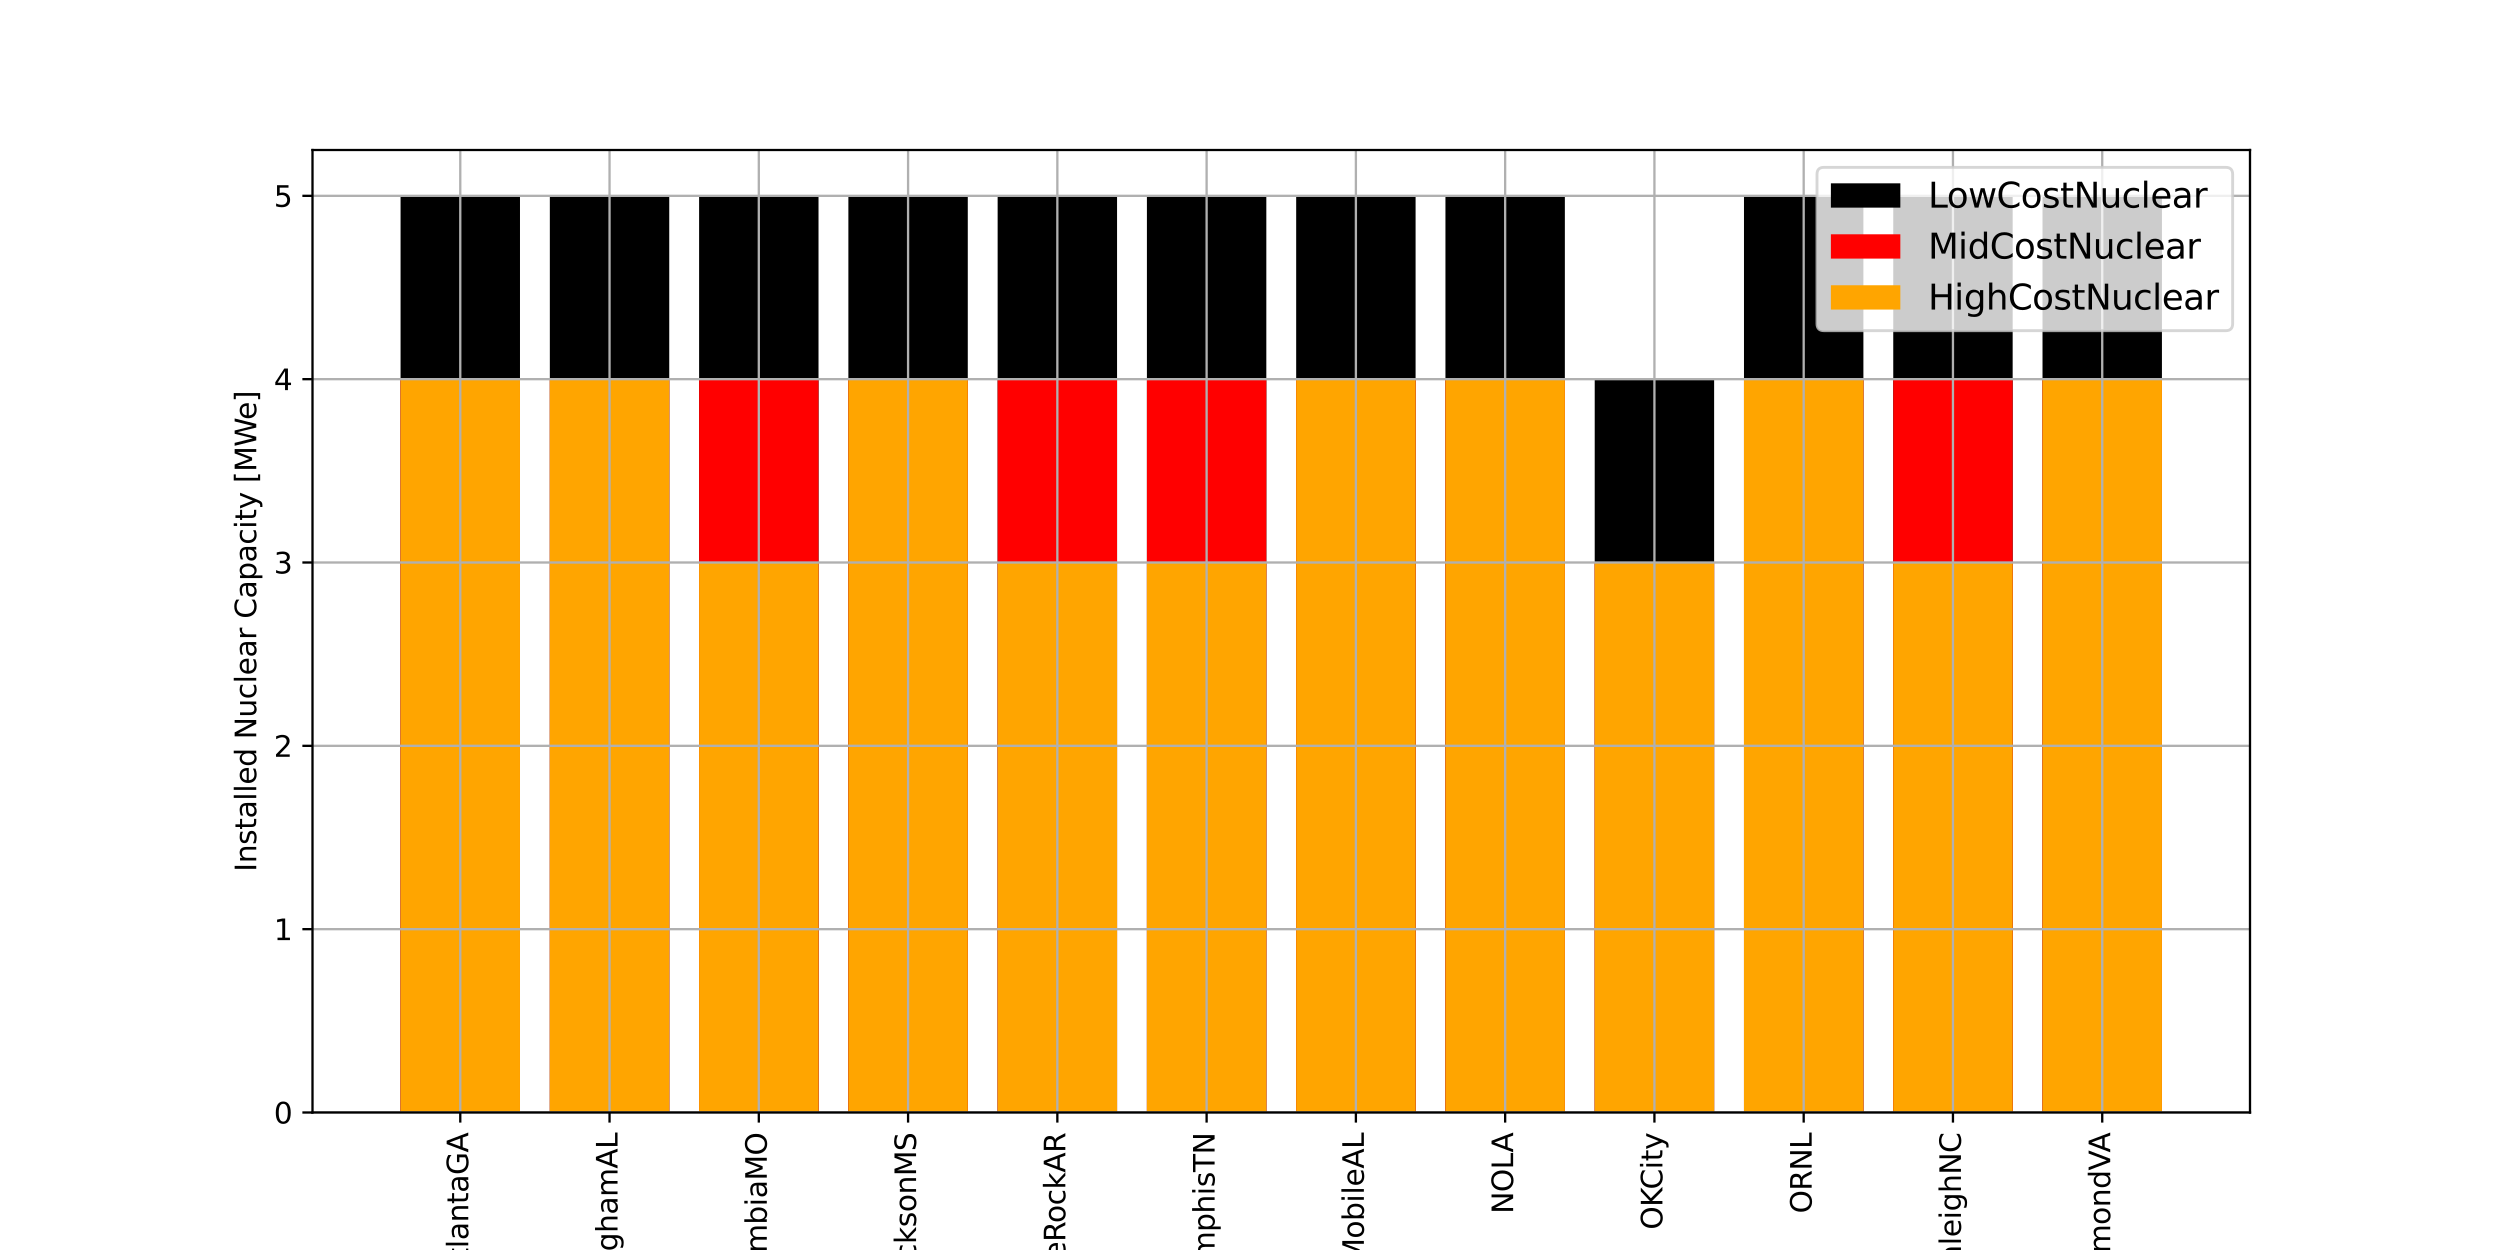 <?xml version="1.0" encoding="utf-8" standalone="no"?>
<!DOCTYPE svg PUBLIC "-//W3C//DTD SVG 1.1//EN"
  "http://www.w3.org/Graphics/SVG/1.1/DTD/svg11.dtd">
<svg xmlns:xlink="http://www.w3.org/1999/xlink" width="864pt" height="432pt" viewBox="0 0 864 432" xmlns="http://www.w3.org/2000/svg" version="1.1">
 <defs>
  <style type="text/css">*{stroke-linejoin: round; stroke-linecap: butt}</style>
 </defs>
 <g id="figure_1">
  <g id="patch_1">
   <path d="M 0 432 
L 864 432 
L 864 0 
L 0 0 
z
" style="fill: #ffffff"/>
  </g>
  <g id="axes_1">
   <g id="patch_2">
    <path d="M 108 384.48 
L 777.6 384.48 
L 777.6 51.84 
L 108 51.84 
z
" style="fill: #ffffff"/>
   </g>
   <g id="patch_3">
    <path d="M 138.436 384.48 
L 179.706 384.48 
L 179.706 67.68 
L 138.436 67.68 
z
" clip-path="url(#p5c70f0a6fa)"/>
   </g>
   <g id="patch_4">
    <path d="M 190.023 384.48 
L 231.293 384.48 
L 231.293 67.68 
L 190.023 67.68 
z
" clip-path="url(#p5c70f0a6fa)"/>
   </g>
   <g id="patch_5">
    <path d="M 241.61 384.48 
L 282.88 384.48 
L 282.88 67.68 
L 241.61 67.68 
z
" clip-path="url(#p5c70f0a6fa)"/>
   </g>
   <g id="patch_6">
    <path d="M 293.198 384.48 
L 334.467 384.48 
L 334.467 67.68 
L 293.198 67.68 
z
" clip-path="url(#p5c70f0a6fa)"/>
   </g>
   <g id="patch_7">
    <path d="M 344.785 384.48 
L 386.054 384.48 
L 386.054 67.68 
L 344.785 67.68 
z
" clip-path="url(#p5c70f0a6fa)"/>
   </g>
   <g id="patch_8">
    <path d="M 396.372 384.48 
L 437.641 384.48 
L 437.641 67.68 
L 396.372 67.68 
z
" clip-path="url(#p5c70f0a6fa)"/>
   </g>
   <g id="patch_9">
    <path d="M 447.959 384.48 
L 489.228 384.48 
L 489.228 67.68 
L 447.959 67.68 
z
" clip-path="url(#p5c70f0a6fa)"/>
   </g>
   <g id="patch_10">
    <path d="M 499.546 384.48 
L 540.815 384.48 
L 540.815 67.68 
L 499.546 67.68 
z
" clip-path="url(#p5c70f0a6fa)"/>
   </g>
   <g id="patch_11">
    <path d="M 551.133 384.48 
L 592.402 384.48 
L 592.402 131.04 
L 551.133 131.04 
z
" clip-path="url(#p5c70f0a6fa)"/>
   </g>
   <g id="patch_12">
    <path d="M 602.72 384.48 
L 643.99 384.48 
L 643.99 67.68 
L 602.72 67.68 
z
" clip-path="url(#p5c70f0a6fa)"/>
   </g>
   <g id="patch_13">
    <path d="M 654.307 384.48 
L 695.577 384.48 
L 695.577 67.68 
L 654.307 67.68 
z
" clip-path="url(#p5c70f0a6fa)"/>
   </g>
   <g id="patch_14">
    <path d="M 705.894 384.48 
L 747.164 384.48 
L 747.164 67.68 
L 705.894 67.68 
z
" clip-path="url(#p5c70f0a6fa)"/>
   </g>
   <g id="patch_15">
    <path d="M 138.436 384.48 
L 179.706 384.48 
L 179.706 131.04 
L 138.436 131.04 
z
" clip-path="url(#p5c70f0a6fa)" style="fill: #ff0000"/>
   </g>
   <g id="patch_16">
    <path d="M 190.023 384.48 
L 231.293 384.48 
L 231.293 131.04 
L 190.023 131.04 
z
" clip-path="url(#p5c70f0a6fa)" style="fill: #ff0000"/>
   </g>
   <g id="patch_17">
    <path d="M 241.61 384.48 
L 282.88 384.48 
L 282.88 131.04 
L 241.61 131.04 
z
" clip-path="url(#p5c70f0a6fa)" style="fill: #ff0000"/>
   </g>
   <g id="patch_18">
    <path d="M 293.198 384.48 
L 334.467 384.48 
L 334.467 131.04 
L 293.198 131.04 
z
" clip-path="url(#p5c70f0a6fa)" style="fill: #ff0000"/>
   </g>
   <g id="patch_19">
    <path d="M 344.785 384.48 
L 386.054 384.48 
L 386.054 131.04 
L 344.785 131.04 
z
" clip-path="url(#p5c70f0a6fa)" style="fill: #ff0000"/>
   </g>
   <g id="patch_20">
    <path d="M 396.372 384.48 
L 437.641 384.48 
L 437.641 131.04 
L 396.372 131.04 
z
" clip-path="url(#p5c70f0a6fa)" style="fill: #ff0000"/>
   </g>
   <g id="patch_21">
    <path d="M 447.959 384.48 
L 489.228 384.48 
L 489.228 131.04 
L 447.959 131.04 
z
" clip-path="url(#p5c70f0a6fa)" style="fill: #ff0000"/>
   </g>
   <g id="patch_22">
    <path d="M 499.546 384.48 
L 540.815 384.48 
L 540.815 131.04 
L 499.546 131.04 
z
" clip-path="url(#p5c70f0a6fa)" style="fill: #ff0000"/>
   </g>
   <g id="patch_23">
    <path d="M 551.133 384.48 
L 592.402 384.48 
L 592.402 194.4 
L 551.133 194.4 
z
" clip-path="url(#p5c70f0a6fa)" style="fill: #ff0000"/>
   </g>
   <g id="patch_24">
    <path d="M 602.72 384.48 
L 643.99 384.48 
L 643.99 131.04 
L 602.72 131.04 
z
" clip-path="url(#p5c70f0a6fa)" style="fill: #ff0000"/>
   </g>
   <g id="patch_25">
    <path d="M 654.307 384.48 
L 695.577 384.48 
L 695.577 131.04 
L 654.307 131.04 
z
" clip-path="url(#p5c70f0a6fa)" style="fill: #ff0000"/>
   </g>
   <g id="patch_26">
    <path d="M 705.894 384.48 
L 747.164 384.48 
L 747.164 131.04 
L 705.894 131.04 
z
" clip-path="url(#p5c70f0a6fa)" style="fill: #ff0000"/>
   </g>
   <g id="patch_27">
    <path d="M 138.436 384.48 
L 179.706 384.48 
L 179.706 131.04 
L 138.436 131.04 
z
" clip-path="url(#p5c70f0a6fa)" style="fill: #ffa500"/>
   </g>
   <g id="patch_28">
    <path d="M 190.023 384.48 
L 231.293 384.48 
L 231.293 131.04 
L 190.023 131.04 
z
" clip-path="url(#p5c70f0a6fa)" style="fill: #ffa500"/>
   </g>
   <g id="patch_29">
    <path d="M 241.61 384.48 
L 282.88 384.48 
L 282.88 194.4 
L 241.61 194.4 
z
" clip-path="url(#p5c70f0a6fa)" style="fill: #ffa500"/>
   </g>
   <g id="patch_30">
    <path d="M 293.198 384.48 
L 334.467 384.48 
L 334.467 131.04 
L 293.198 131.04 
z
" clip-path="url(#p5c70f0a6fa)" style="fill: #ffa500"/>
   </g>
   <g id="patch_31">
    <path d="M 344.785 384.48 
L 386.054 384.48 
L 386.054 194.4 
L 344.785 194.4 
z
" clip-path="url(#p5c70f0a6fa)" style="fill: #ffa500"/>
   </g>
   <g id="patch_32">
    <path d="M 396.372 384.48 
L 437.641 384.48 
L 437.641 194.4 
L 396.372 194.4 
z
" clip-path="url(#p5c70f0a6fa)" style="fill: #ffa500"/>
   </g>
   <g id="patch_33">
    <path d="M 447.959 384.48 
L 489.228 384.48 
L 489.228 131.04 
L 447.959 131.04 
z
" clip-path="url(#p5c70f0a6fa)" style="fill: #ffa500"/>
   </g>
   <g id="patch_34">
    <path d="M 499.546 384.48 
L 540.815 384.48 
L 540.815 131.04 
L 499.546 131.04 
z
" clip-path="url(#p5c70f0a6fa)" style="fill: #ffa500"/>
   </g>
   <g id="patch_35">
    <path d="M 551.133 384.48 
L 592.402 384.48 
L 592.402 194.4 
L 551.133 194.4 
z
" clip-path="url(#p5c70f0a6fa)" style="fill: #ffa500"/>
   </g>
   <g id="patch_36">
    <path d="M 602.72 384.48 
L 643.99 384.48 
L 643.99 131.04 
L 602.72 131.04 
z
" clip-path="url(#p5c70f0a6fa)" style="fill: #ffa500"/>
   </g>
   <g id="patch_37">
    <path d="M 654.307 384.48 
L 695.577 384.48 
L 695.577 194.4 
L 654.307 194.4 
z
" clip-path="url(#p5c70f0a6fa)" style="fill: #ffa500"/>
   </g>
   <g id="patch_38">
    <path d="M 705.894 384.48 
L 747.164 384.48 
L 747.164 131.04 
L 705.894 131.04 
z
" clip-path="url(#p5c70f0a6fa)" style="fill: #ffa500"/>
   </g>
   <g id="matplotlib.axis_1">
    <g id="xtick_1">
     <g id="line2d_1">
      <path d="M 159.071 384.48 
L 159.071 51.84 
" clip-path="url(#p5c70f0a6fa)" style="fill: none; stroke: #b0b0b0; stroke-width: 0.8; stroke-linecap: square"/>
     </g>
     <g id="line2d_2">
      <defs>
       <path id="mb6d3b4be39" d="M 0 0 
L 0 3.5 
" style="stroke: #000000; stroke-width: 0.8"/>
      </defs>
      <g>
       <use xlink:href="#mb6d3b4be39" x="159.071" y="384.48" style="stroke: #000000; stroke-width: 0.8"/>
      </g>
     </g>
     <g id="text_1">
      <!-- AtlantaGA -->
      <g transform="translate(161.831 441.947) rotate(-90) scale(0.1 -0.1)">
       <defs>
        <path id="DejaVuSans-41" d="M 2188 4044 
L 1331 1722 
L 3047 1722 
L 2188 4044 
z
M 1831 4666 
L 2547 4666 
L 4325 0 
L 3669 0 
L 3244 1197 
L 1141 1197 
L 716 0 
L 50 0 
L 1831 4666 
z
" transform="scale(0.016)"/>
        <path id="DejaVuSans-74" d="M 1172 4494 
L 1172 3500 
L 2356 3500 
L 2356 3053 
L 1172 3053 
L 1172 1153 
Q 1172 725 1289 603 
Q 1406 481 1766 481 
L 2356 481 
L 2356 0 
L 1766 0 
Q 1100 0 847 248 
Q 594 497 594 1153 
L 594 3053 
L 172 3053 
L 172 3500 
L 594 3500 
L 594 4494 
L 1172 4494 
z
" transform="scale(0.016)"/>
        <path id="DejaVuSans-6c" d="M 603 4863 
L 1178 4863 
L 1178 0 
L 603 0 
L 603 4863 
z
" transform="scale(0.016)"/>
        <path id="DejaVuSans-61" d="M 2194 1759 
Q 1497 1759 1228 1600 
Q 959 1441 959 1056 
Q 959 750 1161 570 
Q 1363 391 1709 391 
Q 2188 391 2477 730 
Q 2766 1069 2766 1631 
L 2766 1759 
L 2194 1759 
z
M 3341 1997 
L 3341 0 
L 2766 0 
L 2766 531 
Q 2569 213 2275 61 
Q 1981 -91 1556 -91 
Q 1019 -91 701 211 
Q 384 513 384 1019 
Q 384 1609 779 1909 
Q 1175 2209 1959 2209 
L 2766 2209 
L 2766 2266 
Q 2766 2663 2505 2880 
Q 2244 3097 1772 3097 
Q 1472 3097 1187 3025 
Q 903 2953 641 2809 
L 641 3341 
Q 956 3463 1253 3523 
Q 1550 3584 1831 3584 
Q 2591 3584 2966 3190 
Q 3341 2797 3341 1997 
z
" transform="scale(0.016)"/>
        <path id="DejaVuSans-6e" d="M 3513 2113 
L 3513 0 
L 2938 0 
L 2938 2094 
Q 2938 2591 2744 2837 
Q 2550 3084 2163 3084 
Q 1697 3084 1428 2787 
Q 1159 2491 1159 1978 
L 1159 0 
L 581 0 
L 581 3500 
L 1159 3500 
L 1159 2956 
Q 1366 3272 1645 3428 
Q 1925 3584 2291 3584 
Q 2894 3584 3203 3211 
Q 3513 2838 3513 2113 
z
" transform="scale(0.016)"/>
        <path id="DejaVuSans-47" d="M 3809 666 
L 3809 1919 
L 2778 1919 
L 2778 2438 
L 4434 2438 
L 4434 434 
Q 4069 175 3628 42 
Q 3188 -91 2688 -91 
Q 1594 -91 976 548 
Q 359 1188 359 2328 
Q 359 3472 976 4111 
Q 1594 4750 2688 4750 
Q 3144 4750 3555 4637 
Q 3966 4525 4313 4306 
L 4313 3634 
Q 3963 3931 3569 4081 
Q 3175 4231 2741 4231 
Q 1884 4231 1454 3753 
Q 1025 3275 1025 2328 
Q 1025 1384 1454 906 
Q 1884 428 2741 428 
Q 3075 428 3337 486 
Q 3600 544 3809 666 
z
" transform="scale(0.016)"/>
       </defs>
       <use xlink:href="#DejaVuSans-41"/>
       <use xlink:href="#DejaVuSans-74" x="66.658"/>
       <use xlink:href="#DejaVuSans-6c" x="105.867"/>
       <use xlink:href="#DejaVuSans-61" x="133.65"/>
       <use xlink:href="#DejaVuSans-6e" x="194.93"/>
       <use xlink:href="#DejaVuSans-74" x="258.309"/>
       <use xlink:href="#DejaVuSans-61" x="297.518"/>
       <use xlink:href="#DejaVuSans-47" x="358.797"/>
       <use xlink:href="#DejaVuSans-41" x="436.287"/>
      </g>
     </g>
    </g>
    <g id="xtick_2">
     <g id="line2d_3">
      <path d="M 210.658 384.48 
L 210.658 51.84 
" clip-path="url(#p5c70f0a6fa)" style="fill: none; stroke: #b0b0b0; stroke-width: 0.8; stroke-linecap: square"/>
     </g>
     <g id="line2d_4">
      <g>
       <use xlink:href="#mb6d3b4be39" x="210.658" y="384.48" style="stroke: #000000; stroke-width: 0.8"/>
      </g>
     </g>
     <g id="text_2">
      <!-- BirminghamAL -->
      <g transform="translate(213.418 464.878) rotate(-90) scale(0.1 -0.1)">
       <defs>
        <path id="DejaVuSans-42" d="M 1259 2228 
L 1259 519 
L 2272 519 
Q 2781 519 3026 730 
Q 3272 941 3272 1375 
Q 3272 1813 3026 2020 
Q 2781 2228 2272 2228 
L 1259 2228 
z
M 1259 4147 
L 1259 2741 
L 2194 2741 
Q 2656 2741 2882 2914 
Q 3109 3088 3109 3444 
Q 3109 3797 2882 3972 
Q 2656 4147 2194 4147 
L 1259 4147 
z
M 628 4666 
L 2241 4666 
Q 2963 4666 3353 4366 
Q 3744 4066 3744 3513 
Q 3744 3084 3544 2831 
Q 3344 2578 2956 2516 
Q 3422 2416 3680 2098 
Q 3938 1781 3938 1306 
Q 3938 681 3513 340 
Q 3088 0 2303 0 
L 628 0 
L 628 4666 
z
" transform="scale(0.016)"/>
        <path id="DejaVuSans-69" d="M 603 3500 
L 1178 3500 
L 1178 0 
L 603 0 
L 603 3500 
z
M 603 4863 
L 1178 4863 
L 1178 4134 
L 603 4134 
L 603 4863 
z
" transform="scale(0.016)"/>
        <path id="DejaVuSans-72" d="M 2631 2963 
Q 2534 3019 2420 3045 
Q 2306 3072 2169 3072 
Q 1681 3072 1420 2755 
Q 1159 2438 1159 1844 
L 1159 0 
L 581 0 
L 581 3500 
L 1159 3500 
L 1159 2956 
Q 1341 3275 1631 3429 
Q 1922 3584 2338 3584 
Q 2397 3584 2469 3576 
Q 2541 3569 2628 3553 
L 2631 2963 
z
" transform="scale(0.016)"/>
        <path id="DejaVuSans-6d" d="M 3328 2828 
Q 3544 3216 3844 3400 
Q 4144 3584 4550 3584 
Q 5097 3584 5394 3201 
Q 5691 2819 5691 2113 
L 5691 0 
L 5113 0 
L 5113 2094 
Q 5113 2597 4934 2840 
Q 4756 3084 4391 3084 
Q 3944 3084 3684 2787 
Q 3425 2491 3425 1978 
L 3425 0 
L 2847 0 
L 2847 2094 
Q 2847 2600 2669 2842 
Q 2491 3084 2119 3084 
Q 1678 3084 1418 2786 
Q 1159 2488 1159 1978 
L 1159 0 
L 581 0 
L 581 3500 
L 1159 3500 
L 1159 2956 
Q 1356 3278 1631 3431 
Q 1906 3584 2284 3584 
Q 2666 3584 2933 3390 
Q 3200 3197 3328 2828 
z
" transform="scale(0.016)"/>
        <path id="DejaVuSans-67" d="M 2906 1791 
Q 2906 2416 2648 2759 
Q 2391 3103 1925 3103 
Q 1463 3103 1205 2759 
Q 947 2416 947 1791 
Q 947 1169 1205 825 
Q 1463 481 1925 481 
Q 2391 481 2648 825 
Q 2906 1169 2906 1791 
z
M 3481 434 
Q 3481 -459 3084 -895 
Q 2688 -1331 1869 -1331 
Q 1566 -1331 1297 -1286 
Q 1028 -1241 775 -1147 
L 775 -588 
Q 1028 -725 1275 -790 
Q 1522 -856 1778 -856 
Q 2344 -856 2625 -561 
Q 2906 -266 2906 331 
L 2906 616 
Q 2728 306 2450 153 
Q 2172 0 1784 0 
Q 1141 0 747 490 
Q 353 981 353 1791 
Q 353 2603 747 3093 
Q 1141 3584 1784 3584 
Q 2172 3584 2450 3431 
Q 2728 3278 2906 2969 
L 2906 3500 
L 3481 3500 
L 3481 434 
z
" transform="scale(0.016)"/>
        <path id="DejaVuSans-68" d="M 3513 2113 
L 3513 0 
L 2938 0 
L 2938 2094 
Q 2938 2591 2744 2837 
Q 2550 3084 2163 3084 
Q 1697 3084 1428 2787 
Q 1159 2491 1159 1978 
L 1159 0 
L 581 0 
L 581 4863 
L 1159 4863 
L 1159 2956 
Q 1366 3272 1645 3428 
Q 1925 3584 2291 3584 
Q 2894 3584 3203 3211 
Q 3513 2838 3513 2113 
z
" transform="scale(0.016)"/>
        <path id="DejaVuSans-4c" d="M 628 4666 
L 1259 4666 
L 1259 531 
L 3531 531 
L 3531 0 
L 628 0 
L 628 4666 
z
" transform="scale(0.016)"/>
       </defs>
       <use xlink:href="#DejaVuSans-42"/>
       <use xlink:href="#DejaVuSans-69" x="68.604"/>
       <use xlink:href="#DejaVuSans-72" x="96.387"/>
       <use xlink:href="#DejaVuSans-6d" x="135.75"/>
       <use xlink:href="#DejaVuSans-69" x="233.162"/>
       <use xlink:href="#DejaVuSans-6e" x="260.945"/>
       <use xlink:href="#DejaVuSans-67" x="324.324"/>
       <use xlink:href="#DejaVuSans-68" x="387.801"/>
       <use xlink:href="#DejaVuSans-61" x="451.18"/>
       <use xlink:href="#DejaVuSans-6d" x="512.459"/>
       <use xlink:href="#DejaVuSans-41" x="609.871"/>
       <use xlink:href="#DejaVuSans-4c" x="678.279"/>
      </g>
     </g>
    </g>
    <g id="xtick_3">
     <g id="line2d_5">
      <path d="M 262.245 384.48 
L 262.245 51.84 
" clip-path="url(#p5c70f0a6fa)" style="fill: none; stroke: #b0b0b0; stroke-width: 0.8; stroke-linecap: square"/>
     </g>
     <g id="line2d_6">
      <g>
       <use xlink:href="#mb6d3b4be39" x="262.245" y="384.48" style="stroke: #000000; stroke-width: 0.8"/>
      </g>
     </g>
     <g id="text_3">
      <!-- ColumbiaMO -->
      <g transform="translate(265.005 455.192) rotate(-90) scale(0.1 -0.1)">
       <defs>
        <path id="DejaVuSans-43" d="M 4122 4306 
L 4122 3641 
Q 3803 3938 3442 4084 
Q 3081 4231 2675 4231 
Q 1875 4231 1450 3742 
Q 1025 3253 1025 2328 
Q 1025 1406 1450 917 
Q 1875 428 2675 428 
Q 3081 428 3442 575 
Q 3803 722 4122 1019 
L 4122 359 
Q 3791 134 3420 21 
Q 3050 -91 2638 -91 
Q 1578 -91 968 557 
Q 359 1206 359 2328 
Q 359 3453 968 4101 
Q 1578 4750 2638 4750 
Q 3056 4750 3426 4639 
Q 3797 4528 4122 4306 
z
" transform="scale(0.016)"/>
        <path id="DejaVuSans-6f" d="M 1959 3097 
Q 1497 3097 1228 2736 
Q 959 2375 959 1747 
Q 959 1119 1226 758 
Q 1494 397 1959 397 
Q 2419 397 2687 759 
Q 2956 1122 2956 1747 
Q 2956 2369 2687 2733 
Q 2419 3097 1959 3097 
z
M 1959 3584 
Q 2709 3584 3137 3096 
Q 3566 2609 3566 1747 
Q 3566 888 3137 398 
Q 2709 -91 1959 -91 
Q 1206 -91 779 398 
Q 353 888 353 1747 
Q 353 2609 779 3096 
Q 1206 3584 1959 3584 
z
" transform="scale(0.016)"/>
        <path id="DejaVuSans-75" d="M 544 1381 
L 544 3500 
L 1119 3500 
L 1119 1403 
Q 1119 906 1312 657 
Q 1506 409 1894 409 
Q 2359 409 2629 706 
Q 2900 1003 2900 1516 
L 2900 3500 
L 3475 3500 
L 3475 0 
L 2900 0 
L 2900 538 
Q 2691 219 2414 64 
Q 2138 -91 1772 -91 
Q 1169 -91 856 284 
Q 544 659 544 1381 
z
M 1991 3584 
L 1991 3584 
z
" transform="scale(0.016)"/>
        <path id="DejaVuSans-62" d="M 3116 1747 
Q 3116 2381 2855 2742 
Q 2594 3103 2138 3103 
Q 1681 3103 1420 2742 
Q 1159 2381 1159 1747 
Q 1159 1113 1420 752 
Q 1681 391 2138 391 
Q 2594 391 2855 752 
Q 3116 1113 3116 1747 
z
M 1159 2969 
Q 1341 3281 1617 3432 
Q 1894 3584 2278 3584 
Q 2916 3584 3314 3078 
Q 3713 2572 3713 1747 
Q 3713 922 3314 415 
Q 2916 -91 2278 -91 
Q 1894 -91 1617 61 
Q 1341 213 1159 525 
L 1159 0 
L 581 0 
L 581 4863 
L 1159 4863 
L 1159 2969 
z
" transform="scale(0.016)"/>
        <path id="DejaVuSans-4d" d="M 628 4666 
L 1569 4666 
L 2759 1491 
L 3956 4666 
L 4897 4666 
L 4897 0 
L 4281 0 
L 4281 4097 
L 3078 897 
L 2444 897 
L 1241 4097 
L 1241 0 
L 628 0 
L 628 4666 
z
" transform="scale(0.016)"/>
        <path id="DejaVuSans-4f" d="M 2522 4238 
Q 1834 4238 1429 3725 
Q 1025 3213 1025 2328 
Q 1025 1447 1429 934 
Q 1834 422 2522 422 
Q 3209 422 3611 934 
Q 4013 1447 4013 2328 
Q 4013 3213 3611 3725 
Q 3209 4238 2522 4238 
z
M 2522 4750 
Q 3503 4750 4090 4092 
Q 4678 3434 4678 2328 
Q 4678 1225 4090 567 
Q 3503 -91 2522 -91 
Q 1538 -91 948 565 
Q 359 1222 359 2328 
Q 359 3434 948 4092 
Q 1538 4750 2522 4750 
z
" transform="scale(0.016)"/>
       </defs>
       <use xlink:href="#DejaVuSans-43"/>
       <use xlink:href="#DejaVuSans-6f" x="69.824"/>
       <use xlink:href="#DejaVuSans-6c" x="131.006"/>
       <use xlink:href="#DejaVuSans-75" x="158.789"/>
       <use xlink:href="#DejaVuSans-6d" x="222.168"/>
       <use xlink:href="#DejaVuSans-62" x="319.58"/>
       <use xlink:href="#DejaVuSans-69" x="383.057"/>
       <use xlink:href="#DejaVuSans-61" x="410.84"/>
       <use xlink:href="#DejaVuSans-4d" x="472.119"/>
       <use xlink:href="#DejaVuSans-4f" x="558.398"/>
      </g>
     </g>
    </g>
    <g id="xtick_4">
     <g id="line2d_7">
      <path d="M 313.832 384.48 
L 313.832 51.84 
" clip-path="url(#p5c70f0a6fa)" style="fill: none; stroke: #b0b0b0; stroke-width: 0.8; stroke-linecap: square"/>
     </g>
     <g id="line2d_8">
      <g>
       <use xlink:href="#mb6d3b4be39" x="313.832" y="384.48" style="stroke: #000000; stroke-width: 0.8"/>
      </g>
     </g>
     <g id="text_4">
      <!-- JacksonMS -->
      <g transform="translate(316.592 444.489) rotate(-90) scale(0.1 -0.1)">
       <defs>
        <path id="DejaVuSans-4a" d="M 628 4666 
L 1259 4666 
L 1259 325 
Q 1259 -519 939 -900 
Q 619 -1281 -91 -1281 
L -331 -1281 
L -331 -750 
L -134 -750 
Q 284 -750 456 -515 
Q 628 -281 628 325 
L 628 4666 
z
" transform="scale(0.016)"/>
        <path id="DejaVuSans-63" d="M 3122 3366 
L 3122 2828 
Q 2878 2963 2633 3030 
Q 2388 3097 2138 3097 
Q 1578 3097 1268 2742 
Q 959 2388 959 1747 
Q 959 1106 1268 751 
Q 1578 397 2138 397 
Q 2388 397 2633 464 
Q 2878 531 3122 666 
L 3122 134 
Q 2881 22 2623 -34 
Q 2366 -91 2075 -91 
Q 1284 -91 818 406 
Q 353 903 353 1747 
Q 353 2603 823 3093 
Q 1294 3584 2113 3584 
Q 2378 3584 2631 3529 
Q 2884 3475 3122 3366 
z
" transform="scale(0.016)"/>
        <path id="DejaVuSans-6b" d="M 581 4863 
L 1159 4863 
L 1159 1991 
L 2875 3500 
L 3609 3500 
L 1753 1863 
L 3688 0 
L 2938 0 
L 1159 1709 
L 1159 0 
L 581 0 
L 581 4863 
z
" transform="scale(0.016)"/>
        <path id="DejaVuSans-73" d="M 2834 3397 
L 2834 2853 
Q 2591 2978 2328 3040 
Q 2066 3103 1784 3103 
Q 1356 3103 1142 2972 
Q 928 2841 928 2578 
Q 928 2378 1081 2264 
Q 1234 2150 1697 2047 
L 1894 2003 
Q 2506 1872 2764 1633 
Q 3022 1394 3022 966 
Q 3022 478 2636 193 
Q 2250 -91 1575 -91 
Q 1294 -91 989 -36 
Q 684 19 347 128 
L 347 722 
Q 666 556 975 473 
Q 1284 391 1588 391 
Q 1994 391 2212 530 
Q 2431 669 2431 922 
Q 2431 1156 2273 1281 
Q 2116 1406 1581 1522 
L 1381 1569 
Q 847 1681 609 1914 
Q 372 2147 372 2553 
Q 372 3047 722 3315 
Q 1072 3584 1716 3584 
Q 2034 3584 2315 3537 
Q 2597 3491 2834 3397 
z
" transform="scale(0.016)"/>
        <path id="DejaVuSans-53" d="M 3425 4513 
L 3425 3897 
Q 3066 4069 2747 4153 
Q 2428 4238 2131 4238 
Q 1616 4238 1336 4038 
Q 1056 3838 1056 3469 
Q 1056 3159 1242 3001 
Q 1428 2844 1947 2747 
L 2328 2669 
Q 3034 2534 3370 2195 
Q 3706 1856 3706 1288 
Q 3706 609 3251 259 
Q 2797 -91 1919 -91 
Q 1588 -91 1214 -16 
Q 841 59 441 206 
L 441 856 
Q 825 641 1194 531 
Q 1563 422 1919 422 
Q 2459 422 2753 634 
Q 3047 847 3047 1241 
Q 3047 1584 2836 1778 
Q 2625 1972 2144 2069 
L 1759 2144 
Q 1053 2284 737 2584 
Q 422 2884 422 3419 
Q 422 4038 858 4394 
Q 1294 4750 2059 4750 
Q 2388 4750 2728 4690 
Q 3069 4631 3425 4513 
z
" transform="scale(0.016)"/>
       </defs>
       <use xlink:href="#DejaVuSans-4a"/>
       <use xlink:href="#DejaVuSans-61" x="29.492"/>
       <use xlink:href="#DejaVuSans-63" x="90.771"/>
       <use xlink:href="#DejaVuSans-6b" x="145.752"/>
       <use xlink:href="#DejaVuSans-73" x="203.662"/>
       <use xlink:href="#DejaVuSans-6f" x="255.762"/>
       <use xlink:href="#DejaVuSans-6e" x="316.943"/>
       <use xlink:href="#DejaVuSans-4d" x="380.322"/>
       <use xlink:href="#DejaVuSans-53" x="466.602"/>
      </g>
     </g>
    </g>
    <g id="xtick_5">
     <g id="line2d_9">
      <path d="M 365.419 384.48 
L 365.419 51.84 
" clip-path="url(#p5c70f0a6fa)" style="fill: none; stroke: #b0b0b0; stroke-width: 0.8; stroke-linecap: square"/>
     </g>
     <g id="line2d_10">
      <g>
       <use xlink:href="#mb6d3b4be39" x="365.419" y="384.48" style="stroke: #000000; stroke-width: 0.8"/>
      </g>
     </g>
     <g id="text_5">
      <!-- LittleRockAR -->
      <g transform="translate(368.179 454.297) rotate(-90) scale(0.1 -0.1)">
       <defs>
        <path id="DejaVuSans-65" d="M 3597 1894 
L 3597 1613 
L 953 1613 
Q 991 1019 1311 708 
Q 1631 397 2203 397 
Q 2534 397 2845 478 
Q 3156 559 3463 722 
L 3463 178 
Q 3153 47 2828 -22 
Q 2503 -91 2169 -91 
Q 1331 -91 842 396 
Q 353 884 353 1716 
Q 353 2575 817 3079 
Q 1281 3584 2069 3584 
Q 2775 3584 3186 3129 
Q 3597 2675 3597 1894 
z
M 3022 2063 
Q 3016 2534 2758 2815 
Q 2500 3097 2075 3097 
Q 1594 3097 1305 2825 
Q 1016 2553 972 2059 
L 3022 2063 
z
" transform="scale(0.016)"/>
        <path id="DejaVuSans-52" d="M 2841 2188 
Q 3044 2119 3236 1894 
Q 3428 1669 3622 1275 
L 4263 0 
L 3584 0 
L 2988 1197 
Q 2756 1666 2539 1819 
Q 2322 1972 1947 1972 
L 1259 1972 
L 1259 0 
L 628 0 
L 628 4666 
L 2053 4666 
Q 2853 4666 3247 4331 
Q 3641 3997 3641 3322 
Q 3641 2881 3436 2590 
Q 3231 2300 2841 2188 
z
M 1259 4147 
L 1259 2491 
L 2053 2491 
Q 2509 2491 2742 2702 
Q 2975 2913 2975 3322 
Q 2975 3731 2742 3939 
Q 2509 4147 2053 4147 
L 1259 4147 
z
" transform="scale(0.016)"/>
       </defs>
       <use xlink:href="#DejaVuSans-4c"/>
       <use xlink:href="#DejaVuSans-69" x="55.713"/>
       <use xlink:href="#DejaVuSans-74" x="83.496"/>
       <use xlink:href="#DejaVuSans-74" x="122.705"/>
       <use xlink:href="#DejaVuSans-6c" x="161.914"/>
       <use xlink:href="#DejaVuSans-65" x="189.697"/>
       <use xlink:href="#DejaVuSans-52" x="251.221"/>
       <use xlink:href="#DejaVuSans-6f" x="316.203"/>
       <use xlink:href="#DejaVuSans-63" x="377.385"/>
       <use xlink:href="#DejaVuSans-6b" x="432.365"/>
       <use xlink:href="#DejaVuSans-41" x="490.275"/>
       <use xlink:href="#DejaVuSans-52" x="558.684"/>
      </g>
     </g>
    </g>
    <g id="xtick_6">
     <g id="line2d_11">
      <path d="M 417.006 384.48 
L 417.006 51.84 
" clip-path="url(#p5c70f0a6fa)" style="fill: none; stroke: #b0b0b0; stroke-width: 0.8; stroke-linecap: square"/>
     </g>
     <g id="line2d_12">
      <g>
       <use xlink:href="#mb6d3b4be39" x="417.006" y="384.48" style="stroke: #000000; stroke-width: 0.8"/>
      </g>
     </g>
     <g id="text_6">
      <!-- MemphisTN -->
      <g transform="translate(419.766 450.264) rotate(-90) scale(0.1 -0.1)">
       <defs>
        <path id="DejaVuSans-70" d="M 1159 525 
L 1159 -1331 
L 581 -1331 
L 581 3500 
L 1159 3500 
L 1159 2969 
Q 1341 3281 1617 3432 
Q 1894 3584 2278 3584 
Q 2916 3584 3314 3078 
Q 3713 2572 3713 1747 
Q 3713 922 3314 415 
Q 2916 -91 2278 -91 
Q 1894 -91 1617 61 
Q 1341 213 1159 525 
z
M 3116 1747 
Q 3116 2381 2855 2742 
Q 2594 3103 2138 3103 
Q 1681 3103 1420 2742 
Q 1159 2381 1159 1747 
Q 1159 1113 1420 752 
Q 1681 391 2138 391 
Q 2594 391 2855 752 
Q 3116 1113 3116 1747 
z
" transform="scale(0.016)"/>
        <path id="DejaVuSans-54" d="M -19 4666 
L 3928 4666 
L 3928 4134 
L 2272 4134 
L 2272 0 
L 1638 0 
L 1638 4134 
L -19 4134 
L -19 4666 
z
" transform="scale(0.016)"/>
        <path id="DejaVuSans-4e" d="M 628 4666 
L 1478 4666 
L 3547 763 
L 3547 4666 
L 4159 4666 
L 4159 0 
L 3309 0 
L 1241 3903 
L 1241 0 
L 628 0 
L 628 4666 
z
" transform="scale(0.016)"/>
       </defs>
       <use xlink:href="#DejaVuSans-4d"/>
       <use xlink:href="#DejaVuSans-65" x="86.279"/>
       <use xlink:href="#DejaVuSans-6d" x="147.803"/>
       <use xlink:href="#DejaVuSans-70" x="245.215"/>
       <use xlink:href="#DejaVuSans-68" x="308.691"/>
       <use xlink:href="#DejaVuSans-69" x="372.07"/>
       <use xlink:href="#DejaVuSans-73" x="399.854"/>
       <use xlink:href="#DejaVuSans-54" x="451.953"/>
       <use xlink:href="#DejaVuSans-4e" x="513.037"/>
      </g>
     </g>
    </g>
    <g id="xtick_7">
     <g id="line2d_13">
      <path d="M 468.594 384.48 
L 468.594 51.84 
" clip-path="url(#p5c70f0a6fa)" style="fill: none; stroke: #b0b0b0; stroke-width: 0.8; stroke-linecap: square"/>
     </g>
     <g id="line2d_14">
      <g>
       <use xlink:href="#mb6d3b4be39" x="468.594" y="384.48" style="stroke: #000000; stroke-width: 0.8"/>
      </g>
     </g>
     <g id="text_7">
      <!-- MobileAL -->
      <g transform="translate(471.353 436.697) rotate(-90) scale(0.1 -0.1)">
       <use xlink:href="#DejaVuSans-4d"/>
       <use xlink:href="#DejaVuSans-6f" x="86.279"/>
       <use xlink:href="#DejaVuSans-62" x="147.461"/>
       <use xlink:href="#DejaVuSans-69" x="210.938"/>
       <use xlink:href="#DejaVuSans-6c" x="238.721"/>
       <use xlink:href="#DejaVuSans-65" x="266.504"/>
       <use xlink:href="#DejaVuSans-41" x="328.027"/>
       <use xlink:href="#DejaVuSans-4c" x="396.436"/>
      </g>
     </g>
    </g>
    <g id="xtick_8">
     <g id="line2d_15">
      <path d="M 520.181 384.48 
L 520.181 51.84 
" clip-path="url(#p5c70f0a6fa)" style="fill: none; stroke: #b0b0b0; stroke-width: 0.8; stroke-linecap: square"/>
     </g>
     <g id="line2d_16">
      <g>
       <use xlink:href="#mb6d3b4be39" x="520.181" y="384.48" style="stroke: #000000; stroke-width: 0.8"/>
      </g>
     </g>
     <g id="text_8">
      <!-- NOLA -->
      <g transform="translate(522.94 419.471) rotate(-90) scale(0.1 -0.1)">
       <use xlink:href="#DejaVuSans-4e"/>
       <use xlink:href="#DejaVuSans-4f" x="74.805"/>
       <use xlink:href="#DejaVuSans-4c" x="153.516"/>
       <use xlink:href="#DejaVuSans-41" x="211.479"/>
      </g>
     </g>
    </g>
    <g id="xtick_9">
     <g id="line2d_17">
      <path d="M 571.768 384.48 
L 571.768 51.84 
" clip-path="url(#p5c70f0a6fa)" style="fill: none; stroke: #b0b0b0; stroke-width: 0.8; stroke-linecap: square"/>
     </g>
     <g id="line2d_18">
      <g>
       <use xlink:href="#mb6d3b4be39" x="571.768" y="384.48" style="stroke: #000000; stroke-width: 0.8"/>
      </g>
     </g>
     <g id="text_9">
      <!-- OKCity -->
      <g transform="translate(574.527 424.96) rotate(-90) scale(0.1 -0.1)">
       <defs>
        <path id="DejaVuSans-4b" d="M 628 4666 
L 1259 4666 
L 1259 2694 
L 3353 4666 
L 4166 4666 
L 1850 2491 
L 4331 0 
L 3500 0 
L 1259 2247 
L 1259 0 
L 628 0 
L 628 4666 
z
" transform="scale(0.016)"/>
        <path id="DejaVuSans-79" d="M 2059 -325 
Q 1816 -950 1584 -1140 
Q 1353 -1331 966 -1331 
L 506 -1331 
L 506 -850 
L 844 -850 
Q 1081 -850 1212 -737 
Q 1344 -625 1503 -206 
L 1606 56 
L 191 3500 
L 800 3500 
L 1894 763 
L 2988 3500 
L 3597 3500 
L 2059 -325 
z
" transform="scale(0.016)"/>
       </defs>
       <use xlink:href="#DejaVuSans-4f"/>
       <use xlink:href="#DejaVuSans-4b" x="78.711"/>
       <use xlink:href="#DejaVuSans-43" x="138.787"/>
       <use xlink:href="#DejaVuSans-69" x="208.611"/>
       <use xlink:href="#DejaVuSans-74" x="236.395"/>
       <use xlink:href="#DejaVuSans-79" x="275.604"/>
      </g>
     </g>
    </g>
    <g id="xtick_10">
     <g id="line2d_19">
      <path d="M 623.355 384.48 
L 623.355 51.84 
" clip-path="url(#p5c70f0a6fa)" style="fill: none; stroke: #b0b0b0; stroke-width: 0.8; stroke-linecap: square"/>
     </g>
     <g id="line2d_20">
      <g>
       <use xlink:href="#mb6d3b4be39" x="623.355" y="384.48" style="stroke: #000000; stroke-width: 0.8"/>
      </g>
     </g>
     <g id="text_10">
      <!-- ORNL -->
      <g transform="translate(626.114 419.353) rotate(-90) scale(0.1 -0.1)">
       <use xlink:href="#DejaVuSans-4f"/>
       <use xlink:href="#DejaVuSans-52" x="78.711"/>
       <use xlink:href="#DejaVuSans-4e" x="148.193"/>
       <use xlink:href="#DejaVuSans-4c" x="222.998"/>
      </g>
     </g>
    </g>
    <g id="xtick_11">
     <g id="line2d_21">
      <path d="M 674.942 384.48 
L 674.942 51.84 
" clip-path="url(#p5c70f0a6fa)" style="fill: none; stroke: #b0b0b0; stroke-width: 0.8; stroke-linecap: square"/>
     </g>
     <g id="line2d_22">
      <g>
       <use xlink:href="#mb6d3b4be39" x="674.942" y="384.48" style="stroke: #000000; stroke-width: 0.8"/>
      </g>
     </g>
     <g id="text_11">
      <!-- RaleighNC -->
      <g transform="translate(677.701 443.191) rotate(-90) scale(0.1 -0.1)">
       <use xlink:href="#DejaVuSans-52"/>
       <use xlink:href="#DejaVuSans-61" x="67.232"/>
       <use xlink:href="#DejaVuSans-6c" x="128.512"/>
       <use xlink:href="#DejaVuSans-65" x="156.295"/>
       <use xlink:href="#DejaVuSans-69" x="217.818"/>
       <use xlink:href="#DejaVuSans-67" x="245.602"/>
       <use xlink:href="#DejaVuSans-68" x="309.078"/>
       <use xlink:href="#DejaVuSans-4e" x="372.457"/>
       <use xlink:href="#DejaVuSans-43" x="447.262"/>
      </g>
     </g>
    </g>
    <g id="xtick_12">
     <g id="line2d_23">
      <path d="M 726.529 384.48 
L 726.529 51.84 
" clip-path="url(#p5c70f0a6fa)" style="fill: none; stroke: #b0b0b0; stroke-width: 0.8; stroke-linecap: square"/>
     </g>
     <g id="line2d_24">
      <g>
       <use xlink:href="#mb6d3b4be39" x="726.529" y="384.48" style="stroke: #000000; stroke-width: 0.8"/>
      </g>
     </g>
     <g id="text_12">
      <!-- RichmondVA -->
      <g transform="translate(729.288 454.632) rotate(-90) scale(0.1 -0.1)">
       <defs>
        <path id="DejaVuSans-64" d="M 2906 2969 
L 2906 4863 
L 3481 4863 
L 3481 0 
L 2906 0 
L 2906 525 
Q 2725 213 2448 61 
Q 2172 -91 1784 -91 
Q 1150 -91 751 415 
Q 353 922 353 1747 
Q 353 2572 751 3078 
Q 1150 3584 1784 3584 
Q 2172 3584 2448 3432 
Q 2725 3281 2906 2969 
z
M 947 1747 
Q 947 1113 1208 752 
Q 1469 391 1925 391 
Q 2381 391 2643 752 
Q 2906 1113 2906 1747 
Q 2906 2381 2643 2742 
Q 2381 3103 1925 3103 
Q 1469 3103 1208 2742 
Q 947 2381 947 1747 
z
" transform="scale(0.016)"/>
        <path id="DejaVuSans-56" d="M 1831 0 
L 50 4666 
L 709 4666 
L 2188 738 
L 3669 4666 
L 4325 4666 
L 2547 0 
L 1831 0 
z
" transform="scale(0.016)"/>
       </defs>
       <use xlink:href="#DejaVuSans-52"/>
       <use xlink:href="#DejaVuSans-69" x="69.482"/>
       <use xlink:href="#DejaVuSans-63" x="97.266"/>
       <use xlink:href="#DejaVuSans-68" x="152.246"/>
       <use xlink:href="#DejaVuSans-6d" x="215.625"/>
       <use xlink:href="#DejaVuSans-6f" x="313.037"/>
       <use xlink:href="#DejaVuSans-6e" x="374.219"/>
       <use xlink:href="#DejaVuSans-64" x="437.598"/>
       <use xlink:href="#DejaVuSans-56" x="501.074"/>
       <use xlink:href="#DejaVuSans-41" x="563.107"/>
      </g>
     </g>
    </g>
    <g id="text_13">
     <!-- [Cfa] Humid Subtropical Locations -->
     <g transform="translate(357.455 476.477) scale(0.1 -0.1)">
      <defs>
       <path id="DejaVuSans-5b" d="M 550 4863 
L 1875 4863 
L 1875 4416 
L 1125 4416 
L 1125 -397 
L 1875 -397 
L 1875 -844 
L 550 -844 
L 550 4863 
z
" transform="scale(0.016)"/>
       <path id="DejaVuSans-66" d="M 2375 4863 
L 2375 4384 
L 1825 4384 
Q 1516 4384 1395 4259 
Q 1275 4134 1275 3809 
L 1275 3500 
L 2222 3500 
L 2222 3053 
L 1275 3053 
L 1275 0 
L 697 0 
L 697 3053 
L 147 3053 
L 147 3500 
L 697 3500 
L 697 3744 
Q 697 4328 969 4595 
Q 1241 4863 1831 4863 
L 2375 4863 
z
" transform="scale(0.016)"/>
       <path id="DejaVuSans-5d" d="M 1947 4863 
L 1947 -844 
L 622 -844 
L 622 -397 
L 1369 -397 
L 1369 4416 
L 622 4416 
L 622 4863 
L 1947 4863 
z
" transform="scale(0.016)"/>
       <path id="DejaVuSans-20" transform="scale(0.016)"/>
       <path id="DejaVuSans-48" d="M 628 4666 
L 1259 4666 
L 1259 2753 
L 3553 2753 
L 3553 4666 
L 4184 4666 
L 4184 0 
L 3553 0 
L 3553 2222 
L 1259 2222 
L 1259 0 
L 628 0 
L 628 4666 
z
" transform="scale(0.016)"/>
      </defs>
      <use xlink:href="#DejaVuSans-5b"/>
      <use xlink:href="#DejaVuSans-43" x="39.014"/>
      <use xlink:href="#DejaVuSans-66" x="108.838"/>
      <use xlink:href="#DejaVuSans-61" x="144.043"/>
      <use xlink:href="#DejaVuSans-5d" x="205.322"/>
      <use xlink:href="#DejaVuSans-20" x="244.336"/>
      <use xlink:href="#DejaVuSans-48" x="276.123"/>
      <use xlink:href="#DejaVuSans-75" x="351.318"/>
      <use xlink:href="#DejaVuSans-6d" x="414.697"/>
      <use xlink:href="#DejaVuSans-69" x="512.109"/>
      <use xlink:href="#DejaVuSans-64" x="539.893"/>
      <use xlink:href="#DejaVuSans-20" x="603.369"/>
      <use xlink:href="#DejaVuSans-53" x="635.156"/>
      <use xlink:href="#DejaVuSans-75" x="698.633"/>
      <use xlink:href="#DejaVuSans-62" x="762.012"/>
      <use xlink:href="#DejaVuSans-74" x="825.488"/>
      <use xlink:href="#DejaVuSans-72" x="864.697"/>
      <use xlink:href="#DejaVuSans-6f" x="903.561"/>
      <use xlink:href="#DejaVuSans-70" x="964.742"/>
      <use xlink:href="#DejaVuSans-69" x="1028.219"/>
      <use xlink:href="#DejaVuSans-63" x="1056.002"/>
      <use xlink:href="#DejaVuSans-61" x="1110.982"/>
      <use xlink:href="#DejaVuSans-6c" x="1172.262"/>
      <use xlink:href="#DejaVuSans-20" x="1200.045"/>
      <use xlink:href="#DejaVuSans-4c" x="1231.832"/>
      <use xlink:href="#DejaVuSans-6f" x="1285.795"/>
      <use xlink:href="#DejaVuSans-63" x="1346.977"/>
      <use xlink:href="#DejaVuSans-61" x="1401.957"/>
      <use xlink:href="#DejaVuSans-74" x="1463.236"/>
      <use xlink:href="#DejaVuSans-69" x="1502.445"/>
      <use xlink:href="#DejaVuSans-6f" x="1530.229"/>
      <use xlink:href="#DejaVuSans-6e" x="1591.41"/>
      <use xlink:href="#DejaVuSans-73" x="1654.789"/>
     </g>
    </g>
   </g>
   <g id="matplotlib.axis_2">
    <g id="ytick_1">
     <g id="line2d_25">
      <path d="M 108 384.48 
L 777.6 384.48 
" clip-path="url(#p5c70f0a6fa)" style="fill: none; stroke: #b0b0b0; stroke-width: 0.8; stroke-linecap: square"/>
     </g>
     <g id="line2d_26">
      <defs>
       <path id="mb888d3f0e5" d="M 0 0 
L -3.5 0 
" style="stroke: #000000; stroke-width: 0.8"/>
      </defs>
      <g>
       <use xlink:href="#mb888d3f0e5" x="108" y="384.48" style="stroke: #000000; stroke-width: 0.8"/>
      </g>
     </g>
     <g id="text_14">
      <!-- 0 -->
      <g transform="translate(94.638 388.279) scale(0.1 -0.1)">
       <defs>
        <path id="DejaVuSans-30" d="M 2034 4250 
Q 1547 4250 1301 3770 
Q 1056 3291 1056 2328 
Q 1056 1369 1301 889 
Q 1547 409 2034 409 
Q 2525 409 2770 889 
Q 3016 1369 3016 2328 
Q 3016 3291 2770 3770 
Q 2525 4250 2034 4250 
z
M 2034 4750 
Q 2819 4750 3233 4129 
Q 3647 3509 3647 2328 
Q 3647 1150 3233 529 
Q 2819 -91 2034 -91 
Q 1250 -91 836 529 
Q 422 1150 422 2328 
Q 422 3509 836 4129 
Q 1250 4750 2034 4750 
z
" transform="scale(0.016)"/>
       </defs>
       <use xlink:href="#DejaVuSans-30"/>
      </g>
     </g>
    </g>
    <g id="ytick_2">
     <g id="line2d_27">
      <path d="M 108 321.12 
L 777.6 321.12 
" clip-path="url(#p5c70f0a6fa)" style="fill: none; stroke: #b0b0b0; stroke-width: 0.8; stroke-linecap: square"/>
     </g>
     <g id="line2d_28">
      <g>
       <use xlink:href="#mb888d3f0e5" x="108" y="321.12" style="stroke: #000000; stroke-width: 0.8"/>
      </g>
     </g>
     <g id="text_15">
      <!-- 1 -->
      <g transform="translate(94.638 324.919) scale(0.1 -0.1)">
       <defs>
        <path id="DejaVuSans-31" d="M 794 531 
L 1825 531 
L 1825 4091 
L 703 3866 
L 703 4441 
L 1819 4666 
L 2450 4666 
L 2450 531 
L 3481 531 
L 3481 0 
L 794 0 
L 794 531 
z
" transform="scale(0.016)"/>
       </defs>
       <use xlink:href="#DejaVuSans-31"/>
      </g>
     </g>
    </g>
    <g id="ytick_3">
     <g id="line2d_29">
      <path d="M 108 257.76 
L 777.6 257.76 
" clip-path="url(#p5c70f0a6fa)" style="fill: none; stroke: #b0b0b0; stroke-width: 0.8; stroke-linecap: square"/>
     </g>
     <g id="line2d_30">
      <g>
       <use xlink:href="#mb888d3f0e5" x="108" y="257.76" style="stroke: #000000; stroke-width: 0.8"/>
      </g>
     </g>
     <g id="text_16">
      <!-- 2 -->
      <g transform="translate(94.638 261.559) scale(0.1 -0.1)">
       <defs>
        <path id="DejaVuSans-32" d="M 1228 531 
L 3431 531 
L 3431 0 
L 469 0 
L 469 531 
Q 828 903 1448 1529 
Q 2069 2156 2228 2338 
Q 2531 2678 2651 2914 
Q 2772 3150 2772 3378 
Q 2772 3750 2511 3984 
Q 2250 4219 1831 4219 
Q 1534 4219 1204 4116 
Q 875 4013 500 3803 
L 500 4441 
Q 881 4594 1212 4672 
Q 1544 4750 1819 4750 
Q 2544 4750 2975 4387 
Q 3406 4025 3406 3419 
Q 3406 3131 3298 2873 
Q 3191 2616 2906 2266 
Q 2828 2175 2409 1742 
Q 1991 1309 1228 531 
z
" transform="scale(0.016)"/>
       </defs>
       <use xlink:href="#DejaVuSans-32"/>
      </g>
     </g>
    </g>
    <g id="ytick_4">
     <g id="line2d_31">
      <path d="M 108 194.4 
L 777.6 194.4 
" clip-path="url(#p5c70f0a6fa)" style="fill: none; stroke: #b0b0b0; stroke-width: 0.8; stroke-linecap: square"/>
     </g>
     <g id="line2d_32">
      <g>
       <use xlink:href="#mb888d3f0e5" x="108" y="194.4" style="stroke: #000000; stroke-width: 0.8"/>
      </g>
     </g>
     <g id="text_17">
      <!-- 3 -->
      <g transform="translate(94.638 198.199) scale(0.1 -0.1)">
       <defs>
        <path id="DejaVuSans-33" d="M 2597 2516 
Q 3050 2419 3304 2112 
Q 3559 1806 3559 1356 
Q 3559 666 3084 287 
Q 2609 -91 1734 -91 
Q 1441 -91 1130 -33 
Q 819 25 488 141 
L 488 750 
Q 750 597 1062 519 
Q 1375 441 1716 441 
Q 2309 441 2620 675 
Q 2931 909 2931 1356 
Q 2931 1769 2642 2001 
Q 2353 2234 1838 2234 
L 1294 2234 
L 1294 2753 
L 1863 2753 
Q 2328 2753 2575 2939 
Q 2822 3125 2822 3475 
Q 2822 3834 2567 4026 
Q 2313 4219 1838 4219 
Q 1578 4219 1281 4162 
Q 984 4106 628 3988 
L 628 4550 
Q 988 4650 1302 4700 
Q 1616 4750 1894 4750 
Q 2613 4750 3031 4423 
Q 3450 4097 3450 3541 
Q 3450 3153 3228 2886 
Q 3006 2619 2597 2516 
z
" transform="scale(0.016)"/>
       </defs>
       <use xlink:href="#DejaVuSans-33"/>
      </g>
     </g>
    </g>
    <g id="ytick_5">
     <g id="line2d_33">
      <path d="M 108 131.04 
L 777.6 131.04 
" clip-path="url(#p5c70f0a6fa)" style="fill: none; stroke: #b0b0b0; stroke-width: 0.8; stroke-linecap: square"/>
     </g>
     <g id="line2d_34">
      <g>
       <use xlink:href="#mb888d3f0e5" x="108" y="131.04" style="stroke: #000000; stroke-width: 0.8"/>
      </g>
     </g>
     <g id="text_18">
      <!-- 4 -->
      <g transform="translate(94.638 134.839) scale(0.1 -0.1)">
       <defs>
        <path id="DejaVuSans-34" d="M 2419 4116 
L 825 1625 
L 2419 1625 
L 2419 4116 
z
M 2253 4666 
L 3047 4666 
L 3047 1625 
L 3713 1625 
L 3713 1100 
L 3047 1100 
L 3047 0 
L 2419 0 
L 2419 1100 
L 313 1100 
L 313 1709 
L 2253 4666 
z
" transform="scale(0.016)"/>
       </defs>
       <use xlink:href="#DejaVuSans-34"/>
      </g>
     </g>
    </g>
    <g id="ytick_6">
     <g id="line2d_35">
      <path d="M 108 67.68 
L 777.6 67.68 
" clip-path="url(#p5c70f0a6fa)" style="fill: none; stroke: #b0b0b0; stroke-width: 0.8; stroke-linecap: square"/>
     </g>
     <g id="line2d_36">
      <g>
       <use xlink:href="#mb888d3f0e5" x="108" y="67.68" style="stroke: #000000; stroke-width: 0.8"/>
      </g>
     </g>
     <g id="text_19">
      <!-- 5 -->
      <g transform="translate(94.638 71.479) scale(0.1 -0.1)">
       <defs>
        <path id="DejaVuSans-35" d="M 691 4666 
L 3169 4666 
L 3169 4134 
L 1269 4134 
L 1269 2991 
Q 1406 3038 1543 3061 
Q 1681 3084 1819 3084 
Q 2600 3084 3056 2656 
Q 3513 2228 3513 1497 
Q 3513 744 3044 326 
Q 2575 -91 1722 -91 
Q 1428 -91 1123 -41 
Q 819 9 494 109 
L 494 744 
Q 775 591 1075 516 
Q 1375 441 1709 441 
Q 2250 441 2565 725 
Q 2881 1009 2881 1497 
Q 2881 1984 2565 2268 
Q 2250 2553 1709 2553 
Q 1456 2553 1204 2497 
Q 953 2441 691 2322 
L 691 4666 
z
" transform="scale(0.016)"/>
       </defs>
       <use xlink:href="#DejaVuSans-35"/>
      </g>
     </g>
    </g>
    <g id="text_20">
     <!-- Installed Nuclear Capacity [MWe] -->
     <g transform="translate(88.558 301.266) rotate(-90) scale(0.1 -0.1)">
      <defs>
       <path id="DejaVuSans-49" d="M 628 4666 
L 1259 4666 
L 1259 0 
L 628 0 
L 628 4666 
z
" transform="scale(0.016)"/>
       <path id="DejaVuSans-57" d="M 213 4666 
L 850 4666 
L 1831 722 
L 2809 4666 
L 3519 4666 
L 4500 722 
L 5478 4666 
L 6119 4666 
L 4947 0 
L 4153 0 
L 3169 4050 
L 2175 0 
L 1381 0 
L 213 4666 
z
" transform="scale(0.016)"/>
      </defs>
      <use xlink:href="#DejaVuSans-49"/>
      <use xlink:href="#DejaVuSans-6e" x="29.492"/>
      <use xlink:href="#DejaVuSans-73" x="92.871"/>
      <use xlink:href="#DejaVuSans-74" x="144.971"/>
      <use xlink:href="#DejaVuSans-61" x="184.18"/>
      <use xlink:href="#DejaVuSans-6c" x="245.459"/>
      <use xlink:href="#DejaVuSans-6c" x="273.242"/>
      <use xlink:href="#DejaVuSans-65" x="301.025"/>
      <use xlink:href="#DejaVuSans-64" x="362.549"/>
      <use xlink:href="#DejaVuSans-20" x="426.025"/>
      <use xlink:href="#DejaVuSans-4e" x="457.812"/>
      <use xlink:href="#DejaVuSans-75" x="532.617"/>
      <use xlink:href="#DejaVuSans-63" x="595.996"/>
      <use xlink:href="#DejaVuSans-6c" x="650.977"/>
      <use xlink:href="#DejaVuSans-65" x="678.76"/>
      <use xlink:href="#DejaVuSans-61" x="740.283"/>
      <use xlink:href="#DejaVuSans-72" x="801.562"/>
      <use xlink:href="#DejaVuSans-20" x="842.676"/>
      <use xlink:href="#DejaVuSans-43" x="874.463"/>
      <use xlink:href="#DejaVuSans-61" x="944.287"/>
      <use xlink:href="#DejaVuSans-70" x="1005.566"/>
      <use xlink:href="#DejaVuSans-61" x="1069.043"/>
      <use xlink:href="#DejaVuSans-63" x="1130.322"/>
      <use xlink:href="#DejaVuSans-69" x="1185.303"/>
      <use xlink:href="#DejaVuSans-74" x="1213.086"/>
      <use xlink:href="#DejaVuSans-79" x="1252.295"/>
      <use xlink:href="#DejaVuSans-20" x="1311.475"/>
      <use xlink:href="#DejaVuSans-5b" x="1343.262"/>
      <use xlink:href="#DejaVuSans-4d" x="1382.275"/>
      <use xlink:href="#DejaVuSans-57" x="1468.555"/>
      <use xlink:href="#DejaVuSans-65" x="1561.557"/>
      <use xlink:href="#DejaVuSans-5d" x="1623.08"/>
     </g>
    </g>
   </g>
   <g id="patch_39">
    <path d="M 108 384.48 
L 108 51.84 
" style="fill: none; stroke: #000000; stroke-width: 0.8; stroke-linejoin: miter; stroke-linecap: square"/>
   </g>
   <g id="patch_40">
    <path d="M 777.6 384.48 
L 777.6 51.84 
" style="fill: none; stroke: #000000; stroke-width: 0.8; stroke-linejoin: miter; stroke-linecap: square"/>
   </g>
   <g id="patch_41">
    <path d="M 108 384.48 
L 777.6 384.48 
" style="fill: none; stroke: #000000; stroke-width: 0.8; stroke-linejoin: miter; stroke-linecap: square"/>
   </g>
   <g id="patch_42">
    <path d="M 108 51.84 
L 777.6 51.84 
" style="fill: none; stroke: #000000; stroke-width: 0.8; stroke-linejoin: miter; stroke-linecap: square"/>
   </g>
   <g id="legend_1">
    <g id="patch_43">
     <path d="M 630.356 114.281 
L 769.2 114.281 
Q 771.6 114.281 771.6 111.881 
L 771.6 60.24 
Q 771.6 57.84 769.2 57.84 
L 630.356 57.84 
Q 627.956 57.84 627.956 60.24 
L 627.956 111.881 
Q 627.956 114.281 630.356 114.281 
z
" style="fill: #ffffff; opacity: 0.8; stroke: #cccccc; stroke-linejoin: miter"/>
    </g>
    <g id="patch_44">
     <path d="M 632.756 71.758 
L 656.756 71.758 
L 656.756 63.358 
L 632.756 63.358 
z
"/>
    </g>
    <g id="text_21">
     <!-- LowCostNuclear -->
     <g transform="translate(666.356 71.758) scale(0.12 -0.12)">
      <defs>
       <path id="DejaVuSans-77" d="M 269 3500 
L 844 3500 
L 1563 769 
L 2278 3500 
L 2956 3500 
L 3675 769 
L 4391 3500 
L 4966 3500 
L 4050 0 
L 3372 0 
L 2619 2869 
L 1863 0 
L 1184 0 
L 269 3500 
z
" transform="scale(0.016)"/>
      </defs>
      <use xlink:href="#DejaVuSans-4c"/>
      <use xlink:href="#DejaVuSans-6f" x="53.963"/>
      <use xlink:href="#DejaVuSans-77" x="115.145"/>
      <use xlink:href="#DejaVuSans-43" x="196.932"/>
      <use xlink:href="#DejaVuSans-6f" x="266.756"/>
      <use xlink:href="#DejaVuSans-73" x="327.938"/>
      <use xlink:href="#DejaVuSans-74" x="380.037"/>
      <use xlink:href="#DejaVuSans-4e" x="419.246"/>
      <use xlink:href="#DejaVuSans-75" x="494.051"/>
      <use xlink:href="#DejaVuSans-63" x="557.43"/>
      <use xlink:href="#DejaVuSans-6c" x="612.41"/>
      <use xlink:href="#DejaVuSans-65" x="640.193"/>
      <use xlink:href="#DejaVuSans-61" x="701.717"/>
      <use xlink:href="#DejaVuSans-72" x="762.996"/>
     </g>
    </g>
    <g id="patch_45">
     <path d="M 632.756 89.372 
L 656.756 89.372 
L 656.756 80.972 
L 632.756 80.972 
z
" style="fill: #ff0000"/>
    </g>
    <g id="text_22">
     <!-- MidCostNuclear -->
     <g transform="translate(666.356 89.372) scale(0.12 -0.12)">
      <use xlink:href="#DejaVuSans-4d"/>
      <use xlink:href="#DejaVuSans-69" x="86.279"/>
      <use xlink:href="#DejaVuSans-64" x="114.062"/>
      <use xlink:href="#DejaVuSans-43" x="177.539"/>
      <use xlink:href="#DejaVuSans-6f" x="247.363"/>
      <use xlink:href="#DejaVuSans-73" x="308.545"/>
      <use xlink:href="#DejaVuSans-74" x="360.645"/>
      <use xlink:href="#DejaVuSans-4e" x="399.854"/>
      <use xlink:href="#DejaVuSans-75" x="474.658"/>
      <use xlink:href="#DejaVuSans-63" x="538.037"/>
      <use xlink:href="#DejaVuSans-6c" x="593.018"/>
      <use xlink:href="#DejaVuSans-65" x="620.801"/>
      <use xlink:href="#DejaVuSans-61" x="682.324"/>
      <use xlink:href="#DejaVuSans-72" x="743.604"/>
     </g>
    </g>
    <g id="patch_46">
     <path d="M 632.756 106.986 
L 656.756 106.986 
L 656.756 98.586 
L 632.756 98.586 
z
" style="fill: #ffa500"/>
    </g>
    <g id="text_23">
     <!-- HighCostNuclear -->
     <g transform="translate(666.356 106.986) scale(0.12 -0.12)">
      <use xlink:href="#DejaVuSans-48"/>
      <use xlink:href="#DejaVuSans-69" x="75.195"/>
      <use xlink:href="#DejaVuSans-67" x="102.979"/>
      <use xlink:href="#DejaVuSans-68" x="166.455"/>
      <use xlink:href="#DejaVuSans-43" x="229.834"/>
      <use xlink:href="#DejaVuSans-6f" x="299.658"/>
      <use xlink:href="#DejaVuSans-73" x="360.84"/>
      <use xlink:href="#DejaVuSans-74" x="412.939"/>
      <use xlink:href="#DejaVuSans-4e" x="452.148"/>
      <use xlink:href="#DejaVuSans-75" x="526.953"/>
      <use xlink:href="#DejaVuSans-63" x="590.332"/>
      <use xlink:href="#DejaVuSans-6c" x="645.312"/>
      <use xlink:href="#DejaVuSans-65" x="673.096"/>
      <use xlink:href="#DejaVuSans-61" x="734.619"/>
      <use xlink:href="#DejaVuSans-72" x="795.898"/>
     </g>
    </g>
   </g>
  </g>
 </g>
 <defs>
  <clipPath id="p5c70f0a6fa">
   <rect x="108" y="51.84" width="669.6" height="332.64"/>
  </clipPath>
 </defs>
</svg>
